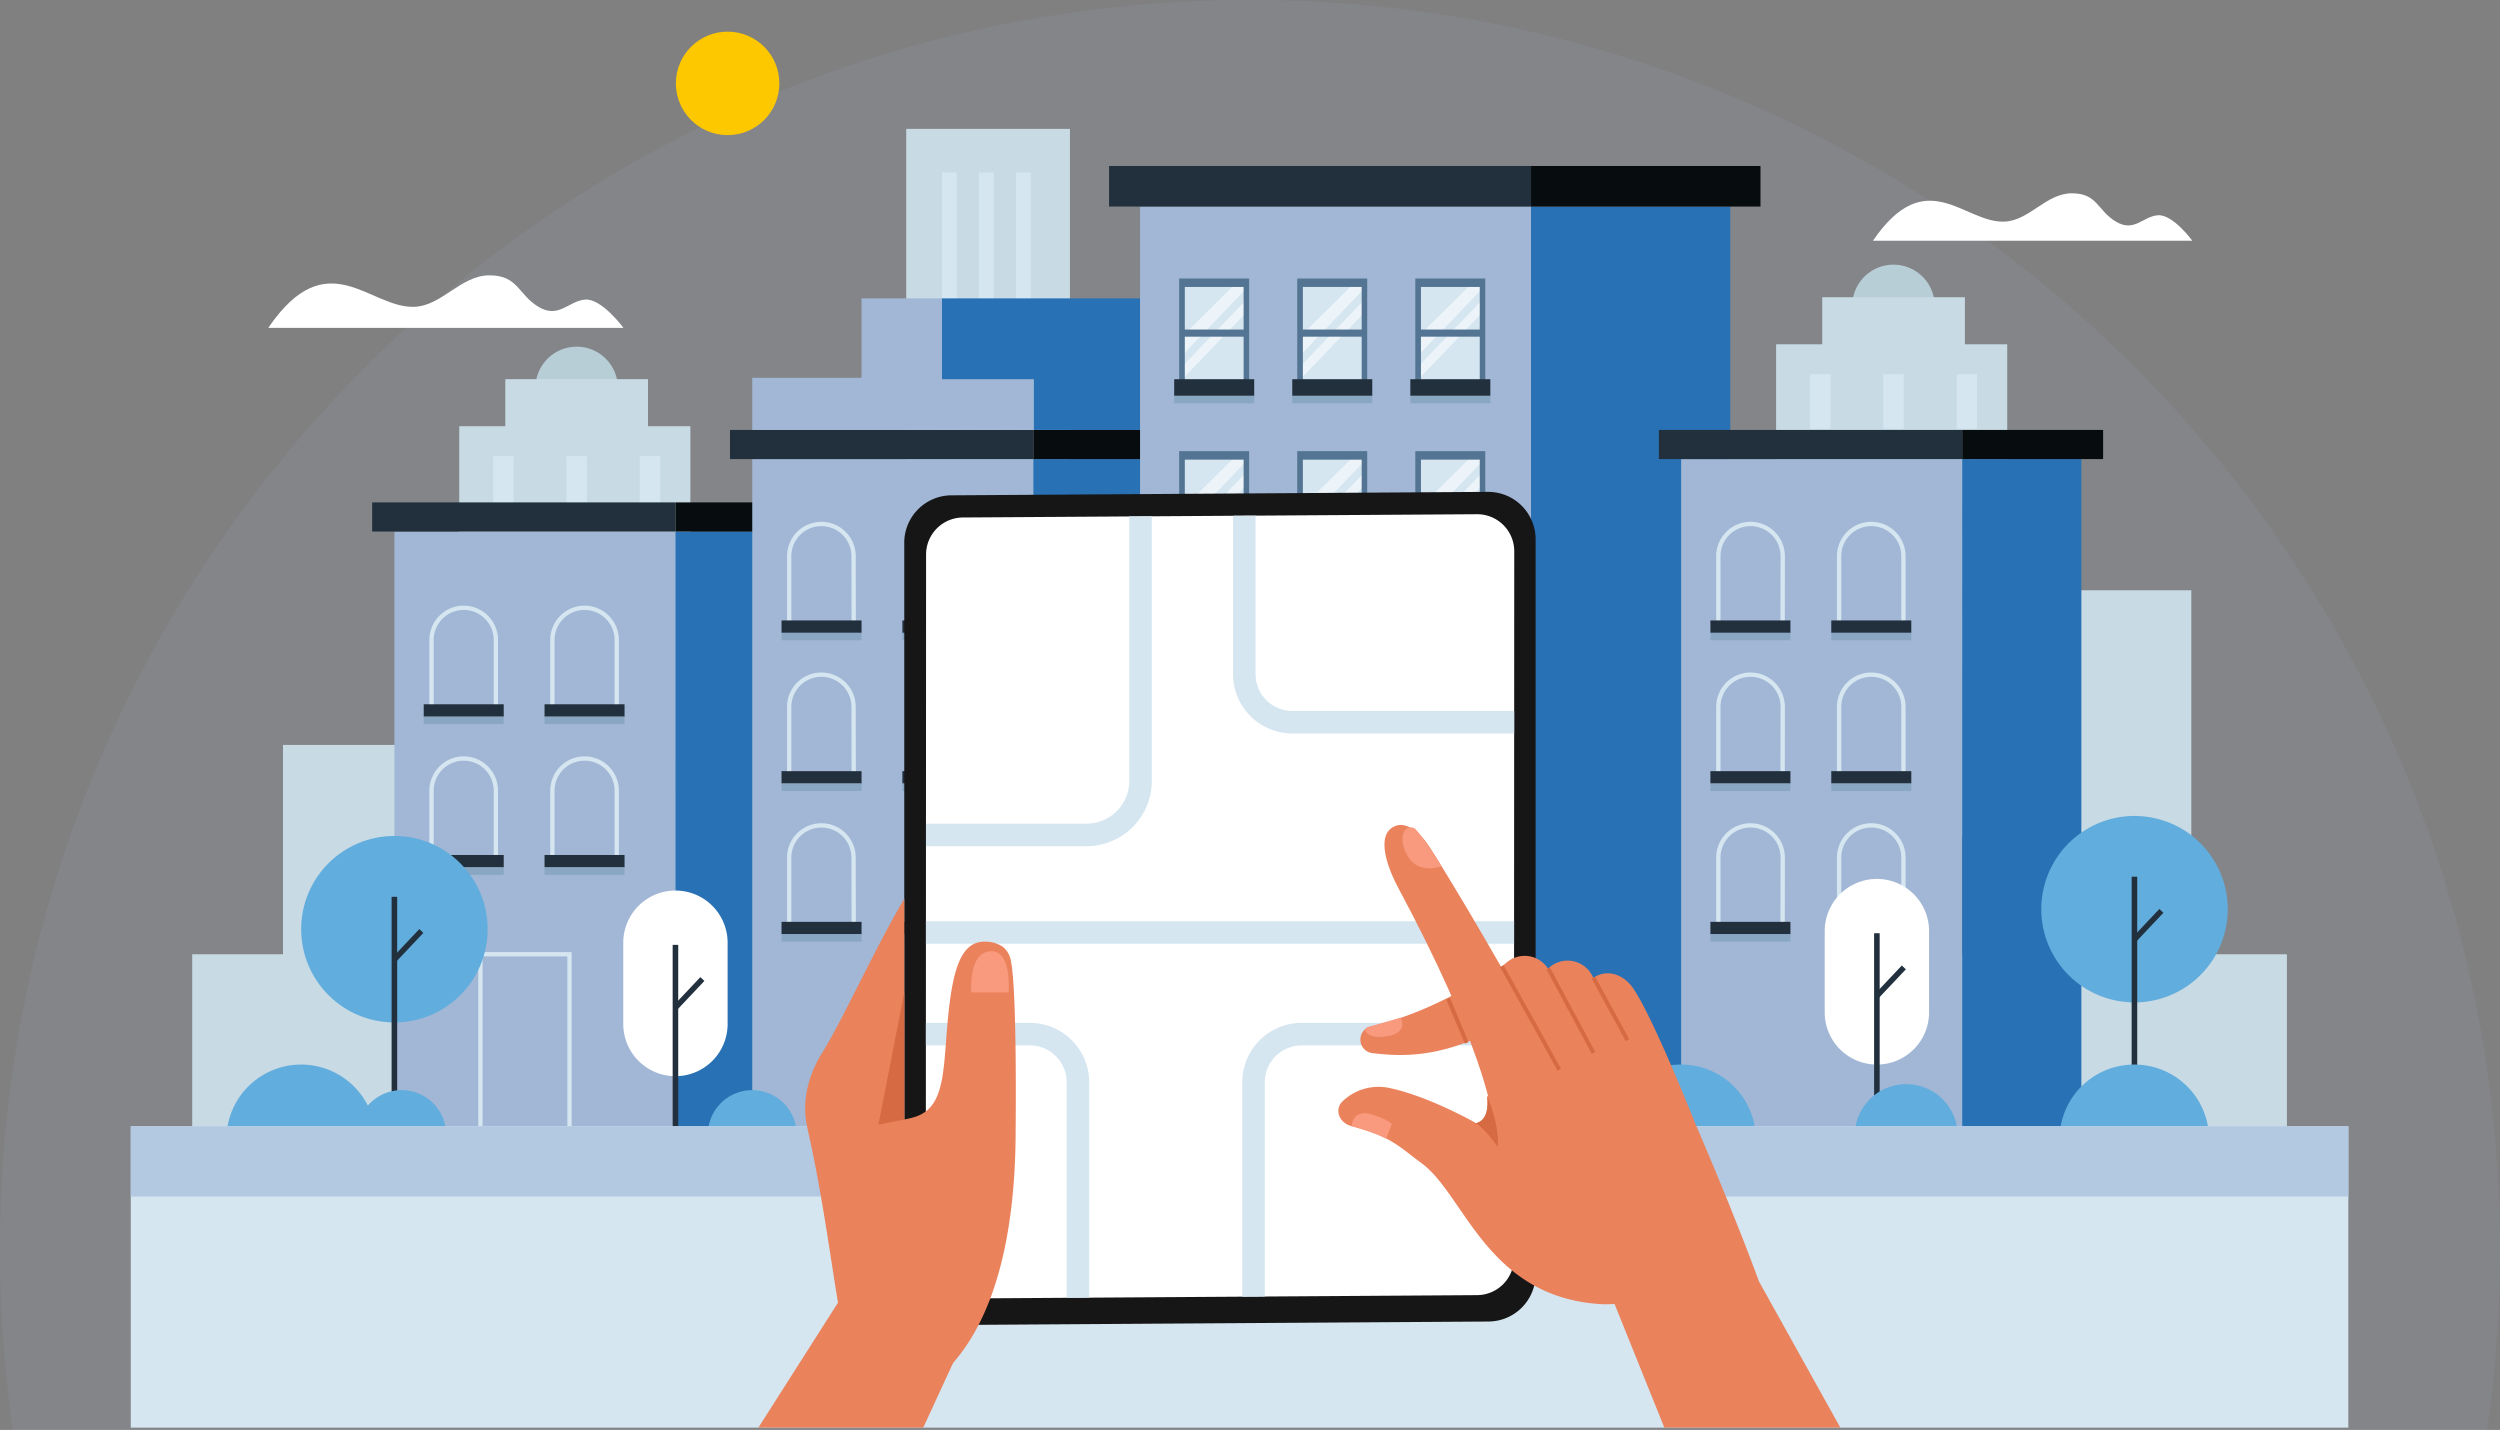 <svg xmlns="http://www.w3.org/2000/svg" xmlns:xlink="http://www.w3.org/1999/xlink" viewBox="0 0 643.06 367.82"><rect x="0" y="0" width="643.06" height="367.82" fill="#808080" stroke="none"/><defs><style>.cls-1,.cls-13{fill:#fff;}.cls-2{fill:#a0b0c8;opacity:0.13;}.cls-3{fill:#fdc800;}.cls-4{fill:#c8dae3;}.cls-5{fill:#d5e6f1;}.cls-6{fill:#b8ced6;}.cls-7{fill:#a1b7d5;}.cls-8{fill:#2871b5;}.cls-9{fill:#22303d;}.cls-10{fill:#070c0f;}.cls-11,.cls-15,.cls-20,.cls-24{fill:none;stroke-miterlimit:10;}.cls-11,.cls-20{stroke:#d5e6f1;}.cls-11{stroke-width:1.11px;}.cls-12{fill:#89a7c3;}.cls-13{opacity:0.54;}.cls-14{fill:#537492;}.cls-15{stroke:#22303d;stroke-width:1.43px;}.cls-16{fill:#61addd;}.cls-17{fill:#b3c9e1;}.cls-18{fill:#161616;}.cls-19{clip-path:url(#clip-path);}.cls-20{stroke-width:5.8px;}.cls-21{fill:#ea825c;}.cls-22{fill:#f9997d;}.cls-23{fill:#d56a43;}.cls-24{stroke:#d56a43;stroke-width:1.02px;}</style><clipPath id="clip-path"><path class="cls-1" d="M247.78,334,380,333.14a9.53,9.53,0,0,0,9.42-9.63l.08-181.82a9.53,9.53,0,0,0-9.63-9.42l-132.23.84a9.53,9.53,0,0,0-9.43,9.62l-.07,181.82A9.51,9.51,0,0,0,247.78,334Z"/></clipPath></defs><g id="Layer_2" data-name="Layer 2"><g id="Layer_1-2" data-name="Layer 1"><path class="cls-2" d="M643.06,321.53a322.63,322.63,0,0,1-3.32,46.29H3.32A322.63,322.63,0,0,1,0,321.53C0,144,144,0,321.53,0S643.06,144,643.06,321.53Z"/><path class="cls-1" d="M69,84.34h91.37s-5.61-7.63-9.87-7.28-6.78,5-12,1.86-5.23-8.1-12.59-8.1-12.18,7.79-19.27,8.1C95.07,79.41,84.24,62,69,84.34Z"/><path class="cls-1" d="M481.77,61.92h82.14s-5-6.86-8.87-6.55S549,59.84,544.25,57s-4.7-7.28-11.32-7.28S522,56.76,515.61,57C505.25,57.48,495.52,41.8,481.77,61.92Z"/><circle class="cls-3" cx="187.16" cy="21.45" r="13.31"/><rect class="cls-4" x="233.1" y="33.15" width="42.12" height="156.02"/><rect class="cls-5" x="242.3" y="44.35" width="3.83" height="133.96"/><rect class="cls-5" x="251.81" y="44.35" width="3.83" height="133.96"/><rect class="cls-5" x="261.31" y="44.35" width="3.83" height="133.96"/><circle class="cls-6" cx="487.07" cy="78.71" r="10.61" transform="translate(108.04 394.57) rotate(-48.99)"/><rect class="cls-4" x="468.72" y="76.46" width="36.7" height="19.79"/><rect class="cls-4" x="456.86" y="88.56" width="59.45" height="126.55"/><rect class="cls-5" x="465.6" y="96.25" width="5.25" height="14.04"/><rect class="cls-5" x="484.44" y="96.25" width="5.25" height="14.04"/><rect class="cls-5" x="503.29" y="96.25" width="5.25" height="14.04"/><rect class="cls-5" x="465.6" y="116.6" width="5.25" height="14.04"/><rect class="cls-5" x="484.44" y="116.6" width="5.25" height="14.04"/><rect class="cls-5" x="503.29" y="116.6" width="5.25" height="14.04"/><rect class="cls-5" x="465.6" y="136.94" width="5.25" height="14.04"/><rect class="cls-5" x="484.44" y="136.94" width="5.25" height="14.04"/><rect class="cls-5" x="503.29" y="136.94" width="5.25" height="14.04"/><rect class="cls-5" x="465.6" y="157.29" width="5.25" height="14.04"/><rect class="cls-5" x="484.44" y="157.29" width="5.25" height="14.04"/><rect class="cls-5" x="503.29" y="157.29" width="5.25" height="14.04"/><rect class="cls-6" x="453.7" y="175.43" width="65.08" height="7.05"/><rect class="cls-5" x="468.95" y="190.64" width="34.57" height="24.27"/><circle class="cls-6" cx="148.33" cy="99.78" r="10.61" transform="translate(-27.11 134.11) rotate(-45)"/><rect class="cls-4" x="129.98" y="97.53" width="36.7" height="19.79"/><rect class="cls-4" x="118.13" y="109.63" width="59.45" height="126.55"/><rect class="cls-5" x="126.86" y="117.32" width="5.25" height="14.04"/><rect class="cls-5" x="145.71" y="117.32" width="5.25" height="14.04"/><rect class="cls-5" x="164.55" y="117.32" width="5.25" height="14.04"/><rect class="cls-5" x="126.86" y="137.67" width="5.25" height="14.04"/><rect class="cls-5" x="145.71" y="137.67" width="5.25" height="14.04"/><rect class="cls-5" x="164.55" y="137.67" width="5.25" height="14.04"/><rect class="cls-5" x="126.86" y="158.02" width="5.25" height="14.04"/><rect class="cls-5" x="145.71" y="158.02" width="5.25" height="14.04"/><rect class="cls-5" x="164.55" y="158.02" width="5.25" height="14.04"/><rect class="cls-5" x="126.86" y="178.37" width="5.25" height="14.04"/><rect class="cls-5" x="145.71" y="178.37" width="5.25" height="14.04"/><rect class="cls-5" x="164.55" y="178.37" width="5.25" height="14.04"/><rect class="cls-6" x="114.96" y="196.51" width="65.08" height="7.05"/><rect class="cls-5" x="130.22" y="211.72" width="34.57" height="24.27"/><rect class="cls-4" x="72.79" y="191.61" width="46.38" height="70.48"/><rect class="cls-4" x="515.33" y="151.83" width="48.33" height="113.44"/><rect class="cls-4" x="49.44" y="245.46" width="538.81" height="44.6"/><rect class="cls-7" x="101.45" y="136.73" width="72.29" height="153.34"/><rect class="cls-8" x="173.74" y="136.73" width="30.66" height="153.34"/><rect class="cls-9" x="95.73" y="129.23" width="78.02" height="7.5"/><rect class="cls-10" x="173.74" y="129.23" width="36.25" height="7.5"/><path class="cls-11" d="M127.55,183.05H111V164.62a8.28,8.28,0,0,1,8.28-8.28h0a8.28,8.28,0,0,1,8.27,8.28Z"/><rect class="cls-9" x="108.99" y="181.16" width="20.58" height="3.19"/><rect class="cls-12" x="108.99" y="184.34" width="20.58" height="1.92"/><path class="cls-11" d="M158.64,183.05H142.09V164.62a8.28,8.28,0,0,1,8.27-8.28h0a8.28,8.28,0,0,1,8.28,8.28Z"/><rect class="cls-9" x="140.07" y="181.16" width="20.58" height="3.19"/><rect class="cls-12" x="140.07" y="184.34" width="20.58" height="1.92"/><path class="cls-11" d="M127.55,221.81H111V203.38a8.28,8.28,0,0,1,8.28-8.27h0a8.27,8.27,0,0,1,8.27,8.27Z"/><rect class="cls-9" x="108.99" y="219.92" width="20.58" height="3.19"/><rect class="cls-12" x="108.99" y="223.11" width="20.58" height="1.92"/><path class="cls-11" d="M158.64,221.81H142.09V203.38a8.27,8.27,0,0,1,8.27-8.27h0a8.28,8.28,0,0,1,8.28,8.27Z"/><rect class="cls-9" x="140.07" y="219.92" width="20.58" height="3.19"/><rect class="cls-12" x="140.07" y="223.11" width="20.58" height="1.92"/><polyline class="cls-11" points="123.58 290.06 123.58 245.46 146.49 245.46 146.49 290.06"/><rect class="cls-7" x="193.5" y="118.09" width="72.29" height="171.97"/><rect class="cls-8" x="265.79" y="118.09" width="30.66" height="171.97"/><rect class="cls-9" x="187.77" y="110.59" width="78.02" height="7.5"/><rect class="cls-10" x="265.79" y="110.59" width="36.25" height="7.5"/><path class="cls-11" d="M219.6,161.49H203V143.05a8.28,8.28,0,0,1,8.28-8.27h0a8.28,8.28,0,0,1,8.28,8.27Z"/><rect class="cls-9" x="201.03" y="159.59" width="20.58" height="3.19"/><rect class="cls-12" x="201.03" y="162.78" width="20.58" height="1.92"/><path class="cls-11" d="M250.68,161.49H234.13V143.05a8.27,8.27,0,0,1,8.27-8.27h0a8.27,8.27,0,0,1,8.28,8.27Z"/><rect class="cls-9" x="232.11" y="159.59" width="20.58" height="3.19"/><rect class="cls-12" x="232.11" y="162.78" width="20.58" height="1.92"/><path class="cls-11" d="M219.6,200.25H203V181.82a8.28,8.28,0,0,1,8.28-8.28h0a8.28,8.28,0,0,1,8.28,8.28Z"/><rect class="cls-9" x="201.03" y="198.36" width="20.58" height="3.19"/><rect class="cls-12" x="201.03" y="201.54" width="20.58" height="1.92"/><path class="cls-11" d="M250.68,200.25H234.13V181.82a8.28,8.28,0,0,1,8.27-8.28h0a8.28,8.28,0,0,1,8.28,8.28Z"/><rect class="cls-9" x="232.11" y="198.36" width="20.58" height="3.19"/><rect class="cls-12" x="232.11" y="201.54" width="20.58" height="1.92"/><path class="cls-11" d="M219.6,239H203V220.58a8.28,8.28,0,0,1,8.28-8.27h0a8.28,8.28,0,0,1,8.28,8.27Z"/><rect class="cls-9" x="201.03" y="237.12" width="20.58" height="3.19"/><rect class="cls-12" x="201.03" y="240.31" width="20.58" height="1.92"/><path class="cls-11" d="M250.68,239H234.13V220.58a8.27,8.27,0,0,1,8.27-8.27h0a8.27,8.27,0,0,1,8.28,8.27Z"/><rect class="cls-9" x="232.11" y="237.12" width="20.58" height="3.19"/><rect class="cls-12" x="232.11" y="240.31" width="20.58" height="1.92"/><rect class="cls-7" x="193.5" y="97.18" width="72.29" height="13.41"/><rect class="cls-8" x="265.89" y="97.18" width="27.36" height="13.41"/><rect class="cls-7" x="221.61" y="76.75" width="20.79" height="20.79"/><rect class="cls-8" x="242.3" y="76.75" width="50.95" height="20.79"/><rect class="cls-7" x="293.25" y="53.13" width="100.57" height="236.93"/><rect class="cls-8" x="393.82" y="53.13" width="51.25" height="236.93"/><rect class="cls-9" x="285.28" y="42.7" width="108.53" height="10.43"/><rect class="cls-10" x="393.82" y="42.7" width="59.02" height="10.43"/><rect class="cls-5" x="304.05" y="72.73" width="16.55" height="26.71"/><polygon class="cls-13" points="318.27 72.5 304.05 86.6 304.05 91.45 320.6 74.18 318.27 72.5"/><polygon class="cls-13" points="320.6 77.07 304.47 93.88 304.47 97.18 321.03 79.92 320.6 77.07"/><path class="cls-14" d="M321.31,100.52h-18V71.64h18Zm-16.55-2.17h15.13V73.81H304.76Z"/><rect class="cls-9" x="302.03" y="97.54" width="20.58" height="4.28"/><rect class="cls-14" x="304.05" y="84.77" width="16.55" height="1.83"/><rect class="cls-12" x="302.03" y="101.82" width="20.58" height="1.92"/><rect class="cls-5" x="334.41" y="72.73" width="16.55" height="26.71"/><polygon class="cls-13" points="348.64 72.5 334.42 86.6 334.42 91.45 350.97 74.18 348.64 72.5"/><polygon class="cls-13" points="350.97 77.07 334.84 93.88 334.84 97.18 351.4 79.92 350.97 77.07"/><path class="cls-14" d="M351.68,100.52h-18V71.64h18Zm-16.55-2.17h15.13V73.81H335.13Z"/><rect class="cls-9" x="332.4" y="97.54" width="20.58" height="4.28"/><rect class="cls-14" x="334.41" y="84.77" width="16.55" height="1.83"/><rect class="cls-12" x="332.4" y="101.82" width="20.58" height="1.92"/><rect class="cls-5" x="364.78" y="72.73" width="16.55" height="26.71"/><polygon class="cls-13" points="379.01 72.5 364.78 86.6 364.78 91.45 381.34 74.18 379.01 72.5"/><polygon class="cls-13" points="381.34 77.07 365.21 93.88 365.21 97.18 381.77 79.92 381.34 77.07"/><path class="cls-14" d="M382.05,100.52h-18V71.64h18ZM365.5,98.35h15.13V73.81H365.5Z"/><rect class="cls-9" x="362.77" y="97.54" width="20.58" height="4.28"/><rect class="cls-14" x="364.78" y="84.77" width="16.55" height="1.83"/><rect class="cls-12" x="362.77" y="101.82" width="20.58" height="1.92"/><rect class="cls-5" x="304.05" y="117.14" width="16.55" height="26.71"/><polygon class="cls-13" points="318.27 116.92 304.05 131.02 304.05 135.86 320.6 118.6 318.27 116.92"/><polygon class="cls-13" points="320.6 121.48 304.47 138.29 304.47 141.6 321.03 124.34 320.6 121.48"/><path class="cls-14" d="M321.31,144.94h-18V116.05h18Zm-16.55-2.18h15.13V118.23H304.76Z"/><rect class="cls-9" x="302.03" y="141.96" width="20.58" height="4.28"/><rect class="cls-14" x="304.05" y="129.19" width="16.55" height="1.83"/><rect class="cls-12" x="302.03" y="146.24" width="20.58" height="1.92"/><rect class="cls-5" x="334.41" y="117.14" width="16.55" height="26.71"/><polygon class="cls-13" points="348.64 116.92 334.42 131.02 334.42 135.86 350.97 118.6 348.64 116.92"/><polygon class="cls-13" points="350.97 121.48 334.84 138.29 334.84 141.6 351.4 124.34 350.97 121.48"/><path class="cls-14" d="M351.68,144.94h-18V116.05h18Zm-16.55-2.18h15.13V118.23H335.13Z"/><rect class="cls-9" x="332.4" y="141.96" width="20.58" height="4.28"/><rect class="cls-14" x="334.41" y="129.19" width="16.55" height="1.83"/><rect class="cls-12" x="332.4" y="146.24" width="20.58" height="1.92"/><rect class="cls-5" x="364.78" y="117.14" width="16.55" height="26.71"/><polygon class="cls-13" points="379.01 116.92 364.78 131.02 364.78 135.86 381.34 118.6 379.01 116.92"/><polygon class="cls-13" points="381.34 121.48 365.21 138.29 365.21 141.6 381.77 124.34 381.34 121.48"/><path class="cls-14" d="M382.05,144.94h-18V116.05h18Zm-16.55-2.18h15.13V118.23H365.5Z"/><rect class="cls-9" x="362.77" y="141.96" width="20.58" height="4.28"/><rect class="cls-14" x="364.78" y="129.19" width="16.55" height="1.83"/><rect class="cls-12" x="362.77" y="146.24" width="20.58" height="1.92"/><rect class="cls-5" x="304.05" y="161.56" width="16.55" height="26.71"/><polygon class="cls-13" points="318.27 161.34 304.05 175.43 304.05 180.28 320.6 163.01 318.27 161.34"/><polygon class="cls-13" points="320.6 165.9 304.47 182.71 304.47 186.01 321.03 168.75 320.6 165.9"/><path class="cls-14" d="M321.31,189.35h-18V160.47h18Zm-16.55-2.17h15.13V162.64H304.76Z"/><rect class="cls-9" x="302.03" y="186.37" width="20.58" height="4.28"/><rect class="cls-14" x="304.05" y="173.6" width="16.55" height="1.83"/><rect class="cls-12" x="302.03" y="190.65" width="20.58" height="1.92"/><rect class="cls-5" x="334.41" y="161.56" width="16.55" height="26.71"/><polygon class="cls-13" points="348.64 161.34 334.42 175.43 334.42 180.28 350.97 163.01 348.64 161.34"/><polygon class="cls-13" points="350.97 165.9 334.84 182.71 334.84 186.01 351.4 168.75 350.97 165.9"/><path class="cls-14" d="M351.68,189.35h-18V160.47h18Zm-16.55-2.17h15.13V162.64H335.13Z"/><rect class="cls-9" x="332.4" y="186.37" width="20.58" height="4.28"/><rect class="cls-14" x="334.41" y="173.6" width="16.55" height="1.83"/><rect class="cls-12" x="332.4" y="190.65" width="20.58" height="1.92"/><rect class="cls-5" x="364.78" y="161.56" width="16.55" height="26.71"/><polygon class="cls-13" points="379.01 161.34 364.78 175.43 364.78 180.28 381.34 163.01 379.01 161.34"/><polygon class="cls-13" points="381.34 165.9 365.21 182.71 365.21 186.01 381.77 168.75 381.34 165.9"/><path class="cls-14" d="M382.05,189.35h-18V160.47h18Zm-16.55-2.17h15.13V162.64H365.5Z"/><rect class="cls-9" x="362.77" y="186.37" width="20.58" height="4.28"/><rect class="cls-14" x="364.78" y="173.6" width="16.55" height="1.83"/><rect class="cls-12" x="362.77" y="190.65" width="20.58" height="1.92"/><rect class="cls-5" x="304.05" y="205.97" width="16.55" height="26.71"/><polygon class="cls-13" points="318.27 205.75 304.05 219.85 304.05 224.69 320.6 207.43 318.27 205.75"/><polygon class="cls-13" points="320.6 210.31 304.47 227.13 304.47 230.43 321.03 213.17 320.6 210.31"/><path class="cls-14" d="M321.31,233.76h-18V204.88h18Zm-16.55-2.17h15.13V207.06H304.76Z"/><rect class="cls-9" x="302.03" y="230.79" width="20.58" height="4.28"/><rect class="cls-14" x="304.05" y="218.02" width="16.55" height="1.83"/><rect class="cls-12" x="302.03" y="235.07" width="20.58" height="1.92"/><rect class="cls-5" x="334.41" y="205.97" width="16.55" height="26.71"/><polygon class="cls-13" points="348.64 205.75 334.42 219.85 334.42 224.69 350.97 207.43 348.64 205.75"/><polygon class="cls-13" points="350.97 210.31 334.84 227.13 334.84 230.43 351.4 213.17 350.97 210.31"/><path class="cls-14" d="M351.68,233.76h-18V204.88h18Zm-16.55-2.17h15.13V207.06H335.13Z"/><rect class="cls-9" x="332.4" y="230.79" width="20.58" height="4.28"/><rect class="cls-14" x="334.41" y="218.02" width="16.55" height="1.83"/><rect class="cls-12" x="332.4" y="235.07" width="20.58" height="1.92"/><rect class="cls-5" x="364.78" y="205.97" width="16.55" height="26.71"/><polygon class="cls-13" points="379.01 205.75 364.78 219.85 364.78 224.69 381.34 207.43 379.01 205.75"/><polygon class="cls-13" points="381.34 210.31 365.21 227.13 365.21 230.43 381.77 213.17 381.34 210.31"/><path class="cls-14" d="M382.05,233.76h-18V204.88h18Zm-16.55-2.17h15.13V207.06H365.5Z"/><rect class="cls-9" x="362.77" y="230.79" width="20.58" height="4.28"/><rect class="cls-14" x="364.78" y="218.02" width="16.55" height="1.83"/><rect class="cls-12" x="362.77" y="235.07" width="20.58" height="1.92"/><polyline class="cls-11" points="325.19 290.06 325.19 255.95 355.11 255.95 355.11 290.06"/><rect class="cls-7" x="432.43" y="118.09" width="72.29" height="171.97"/><rect class="cls-8" x="504.72" y="118.09" width="30.66" height="171.97"/><rect class="cls-9" x="426.7" y="110.59" width="78.02" height="7.5"/><rect class="cls-10" x="504.72" y="110.59" width="36.25" height="7.5"/><path class="cls-11" d="M458.53,161.49H442V143.05a8.28,8.28,0,0,1,8.28-8.27h0a8.28,8.28,0,0,1,8.28,8.27Z"/><rect class="cls-9" x="439.96" y="159.59" width="20.58" height="3.19"/><rect class="cls-12" x="439.96" y="162.78" width="20.58" height="1.92"/><path class="cls-11" d="M489.61,161.49H473.06V143.05a8.27,8.27,0,0,1,8.28-8.27h0a8.27,8.27,0,0,1,8.27,8.27Z"/><rect class="cls-9" x="471.05" y="159.59" width="20.58" height="3.19"/><rect class="cls-12" x="471.05" y="162.78" width="20.58" height="1.92"/><path class="cls-11" d="M458.53,200.25H442V181.82a8.28,8.28,0,0,1,8.28-8.28h0a8.28,8.28,0,0,1,8.28,8.28Z"/><rect class="cls-9" x="439.96" y="198.36" width="20.58" height="3.19"/><rect class="cls-12" x="439.96" y="201.54" width="20.58" height="1.92"/><path class="cls-11" d="M489.61,200.25H473.06V181.82a8.28,8.28,0,0,1,8.28-8.28h0a8.28,8.28,0,0,1,8.27,8.28Z"/><rect class="cls-9" x="471.05" y="198.36" width="20.58" height="3.19"/><rect class="cls-12" x="471.05" y="201.54" width="20.58" height="1.92"/><path class="cls-11" d="M458.53,239H442V220.58a8.28,8.28,0,0,1,8.28-8.27h0a8.28,8.28,0,0,1,8.28,8.27Z"/><rect class="cls-9" x="439.96" y="237.12" width="20.58" height="3.19"/><rect class="cls-12" x="439.96" y="240.31" width="20.58" height="1.92"/><path class="cls-11" d="M489.61,239H473.06V220.58a8.27,8.27,0,0,1,8.28-8.27h0a8.27,8.27,0,0,1,8.27,8.27Z"/><rect class="cls-9" x="471.05" y="237.12" width="20.58" height="3.19"/><rect class="cls-12" x="471.05" y="240.31" width="20.58" height="1.92"/><path class="cls-1" d="M482.78,273.83h0a13.42,13.42,0,0,1-13.42-13.42V239.5a13.42,13.42,0,0,1,13.42-13.42h0A13.42,13.42,0,0,1,496.2,239.5v20.91A13.42,13.42,0,0,1,482.78,273.83Z"/><line class="cls-15" x1="482.78" y1="240.05" x2="482.78" y2="287.07"/><line class="cls-15" x1="482.78" y1="256.18" x2="489.71" y2="248.84"/><circle class="cls-16" cx="549.03" cy="233.84" r="23.98" transform="translate(193.75 713.32) rotate(-76.53)"/><line class="cls-15" x1="549.03" y1="225.51" x2="549.03" y2="284.16"/><line class="cls-15" x1="549.03" y1="241.64" x2="555.96" y2="234.3"/><circle class="cls-16" cx="101.45" cy="239.01" r="23.98"/><line class="cls-15" x1="101.45" y1="230.68" x2="101.45" y2="289.33"/><line class="cls-15" x1="101.45" y1="246.81" x2="108.38" y2="239.47"/><path class="cls-1" d="M173.74,276.82h0a13.42,13.42,0,0,1-13.42-13.42V242.5a13.42,13.42,0,0,1,13.42-13.43h0a13.42,13.42,0,0,1,13.42,13.43v20.9A13.42,13.42,0,0,1,173.74,276.82Z"/><line class="cls-15" x1="173.74" y1="243.04" x2="173.74" y2="290.06"/><line class="cls-15" x1="173.74" y1="259.17" x2="180.67" y2="251.83"/><path class="cls-16" d="M432.43,273.83a19.2,19.2,0,0,0-19,16.23H451.4A19.21,19.21,0,0,0,432.43,273.83Z"/><path class="cls-16" d="M77.47,273.83a19.21,19.21,0,0,0-19,16.23H96.44A19.21,19.21,0,0,0,77.47,273.83Z"/><path class="cls-16" d="M549,273.83a19.21,19.21,0,0,0-19,16.23H568A19.21,19.21,0,0,0,549,273.83Z"/><path class="cls-16" d="M103.32,280.41A11.42,11.42,0,0,0,92,290.06H114.6A11.42,11.42,0,0,0,103.32,280.41Z"/><path class="cls-16" d="M193.5,280.41a11.42,11.42,0,0,0-11.29,9.65h22.57A11.42,11.42,0,0,0,193.5,280.41Z"/><path class="cls-16" d="M490.32,278.87a13.23,13.23,0,0,0-13.08,11.19h26.17A13.25,13.25,0,0,0,490.32,278.87Z"/><rect class="cls-5" x="33.64" y="289.7" width="570.41" height="77.52"/><rect class="cls-17" x="33.64" y="289.7" width="570.41" height="18.08"/><path class="cls-18" d="M244.94,340.82l138-.89A12.19,12.19,0,0,0,395,327.6l0-189a12.21,12.21,0,0,0-12.33-12.08l-138,.89a12.19,12.19,0,0,0-12.07,12.33l0,189A12.21,12.21,0,0,0,244.94,340.82Z"/><path class="cls-1" d="M247.78,334,380,333.14a9.53,9.53,0,0,0,9.42-9.63l.08-181.82a9.53,9.53,0,0,0-9.63-9.42l-132.23.84a9.53,9.53,0,0,0-9.43,9.62l-.07,181.82A9.51,9.51,0,0,0,247.78,334Z"/><g class="cls-19"><path class="cls-20" d="M232.61,214.76h46.87a13.89,13.89,0,0,0,13.89-13.89V116.13"/><path class="cls-20" d="M320.06,120.83v52.56a12.38,12.38,0,0,0,12.38,12.38h66.39"/><line class="cls-20" x1="221.7" y1="239.85" x2="403.55" y2="239.85"/><path class="cls-20" d="M232.2,266h32.68a12.38,12.38,0,0,1,12.39,12.39v85.27"/><path class="cls-20" d="M322.44,344.41V278.35A12.39,12.39,0,0,1,334.83,266h83.22"/></g><polygon class="cls-21" points="248.44 343.46 237.48 367.22 195.07 367.22 219.56 328.78 248.44 343.46"/><path class="cls-21" d="M257.86,243.48a8.1,8.1,0,0,0-3.65-1.23c-5.16-.47-8.28,3-9.88,15.34-2,15-.17,26.88-8.89,29.67a22.89,22.89,0,0,1-2.83.7V231.18c-7.76,13.1-15.67,30.87-21.21,39.77-3.56,5.71-5.23,12.55-3.75,19.11,8.43,37.33,8,68.28,18.77,71.2,0,0,34.83-1.06,34.83-70.85,0,0,.39-35.12-1.18-43A5.85,5.85,0,0,0,257.86,243.48Z"/><path class="cls-22" d="M249.84,255.29s-.93-10.62,5.22-10.62c5.3,0,4.37,10.62,4.37,10.62Z"/><polygon class="cls-23" points="232.6 287.96 225.96 289.29 232.6 255.25 232.6 287.96"/><path class="cls-21" d="M414,281.62,398.65,250a7.14,7.14,0,0,0-9.4-3.5h0a7.15,7.15,0,0,0-3.64,9.33l14,31Z"/><path class="cls-21" d="M389.25,246.48s-17.93,13.4-36.55,17.5a3.51,3.51,0,0,0-2.78,3.42h0a3.5,3.5,0,0,0,3.08,3.49c7,.79,22.29,2.57,42.67-13.75Z"/><path class="cls-22" d="M360.27,261.77s2.25,3.88-3.55,4.78c-3.55.55-4.88-.37-5.37-1.18a.79.79,0,0,1,.5-1.17Z"/><path class="cls-21" d="M425,282.86l-15.31-31.64a7.14,7.14,0,0,0-9.41-3.49h0a7.14,7.14,0,0,0-3.63,9.32l14,31Z"/><path class="cls-21" d="M435.66,288s-10.11-25.5-15.4-33.55c-2.14-3.27-5.84-5.11-9.41-3.5h0a7.15,7.15,0,0,0-3.63,9.33l14,31Z"/><path class="cls-21" d="M379.92,289a2.53,2.53,0,0,1-.55-.26c-1.7-1-12.48-6.81-21.64-8.81a13.39,13.39,0,0,0-12.46,3.42c-2.16,2.24-.63,5.59,2.4,6.32,10.05,2.42,13,5.92,17.93,9.49,11.17,8.05,16.81,34.74,46.62,36.32,1.8.1,16.19-.52,16.65-2.27l-6.51-24.59a3.78,3.78,0,0,0-2.32-4.48Z"/><path class="cls-21" d="M379.61,288.9s3.67-.14,2.93-6.88c0,0,25.19-10.1,46.89-8,0,0,12.73,27.69,23,55.53l-50.66,2.15Z"/><path class="cls-21" d="M383.6,285.91s-1.92-16.46-24.1-57.85c-1.27-2.37-6-12.09-1.46-15.14,2.9-1.95,6,.35,8.39,3.16,1.35,1.6,4.85,7.58,6,9.38,12.34,20.12,30.91,53.85,30.91,53.85Z"/><line class="cls-24" x1="386.33" y1="248.53" x2="401.08" y2="275.14"/><line class="cls-24" x1="398.25" y1="249.14" x2="409.89" y2="270.82"/><line class="cls-24" x1="409.89" y1="251.49" x2="418.63" y2="267.56"/><line class="cls-24" x1="372.51" y1="256.92" x2="377.27" y2="268.26"/><path class="cls-22" d="M370.79,222.84s-5.88,2.23-8.68-2.6c-1.77-3.05-1.52-5.33-.81-6.55a1.93,1.93,0,0,1,2.7-.52C366.24,215.52,369.21,220.48,370.79,222.84Z"/><path class="cls-22" d="M347.67,289.68s.14-4.58,5.27-3c0,0,4.23,1.32,5.07,2.46l-1.5,3.75S354.65,291.71,347.67,289.68Z"/><path class="cls-23" d="M379.61,288.9s3.67-.27,2.93-6.88c0,0,3.1,6.67,2.75,13C385.29,295,381.79,290.1,379.61,288.9Z"/><polygon class="cls-21" points="452.39 329.51 473.38 367.22 428.11 367.22 410.35 323.12 452.39 329.51"/></g></g></svg>
